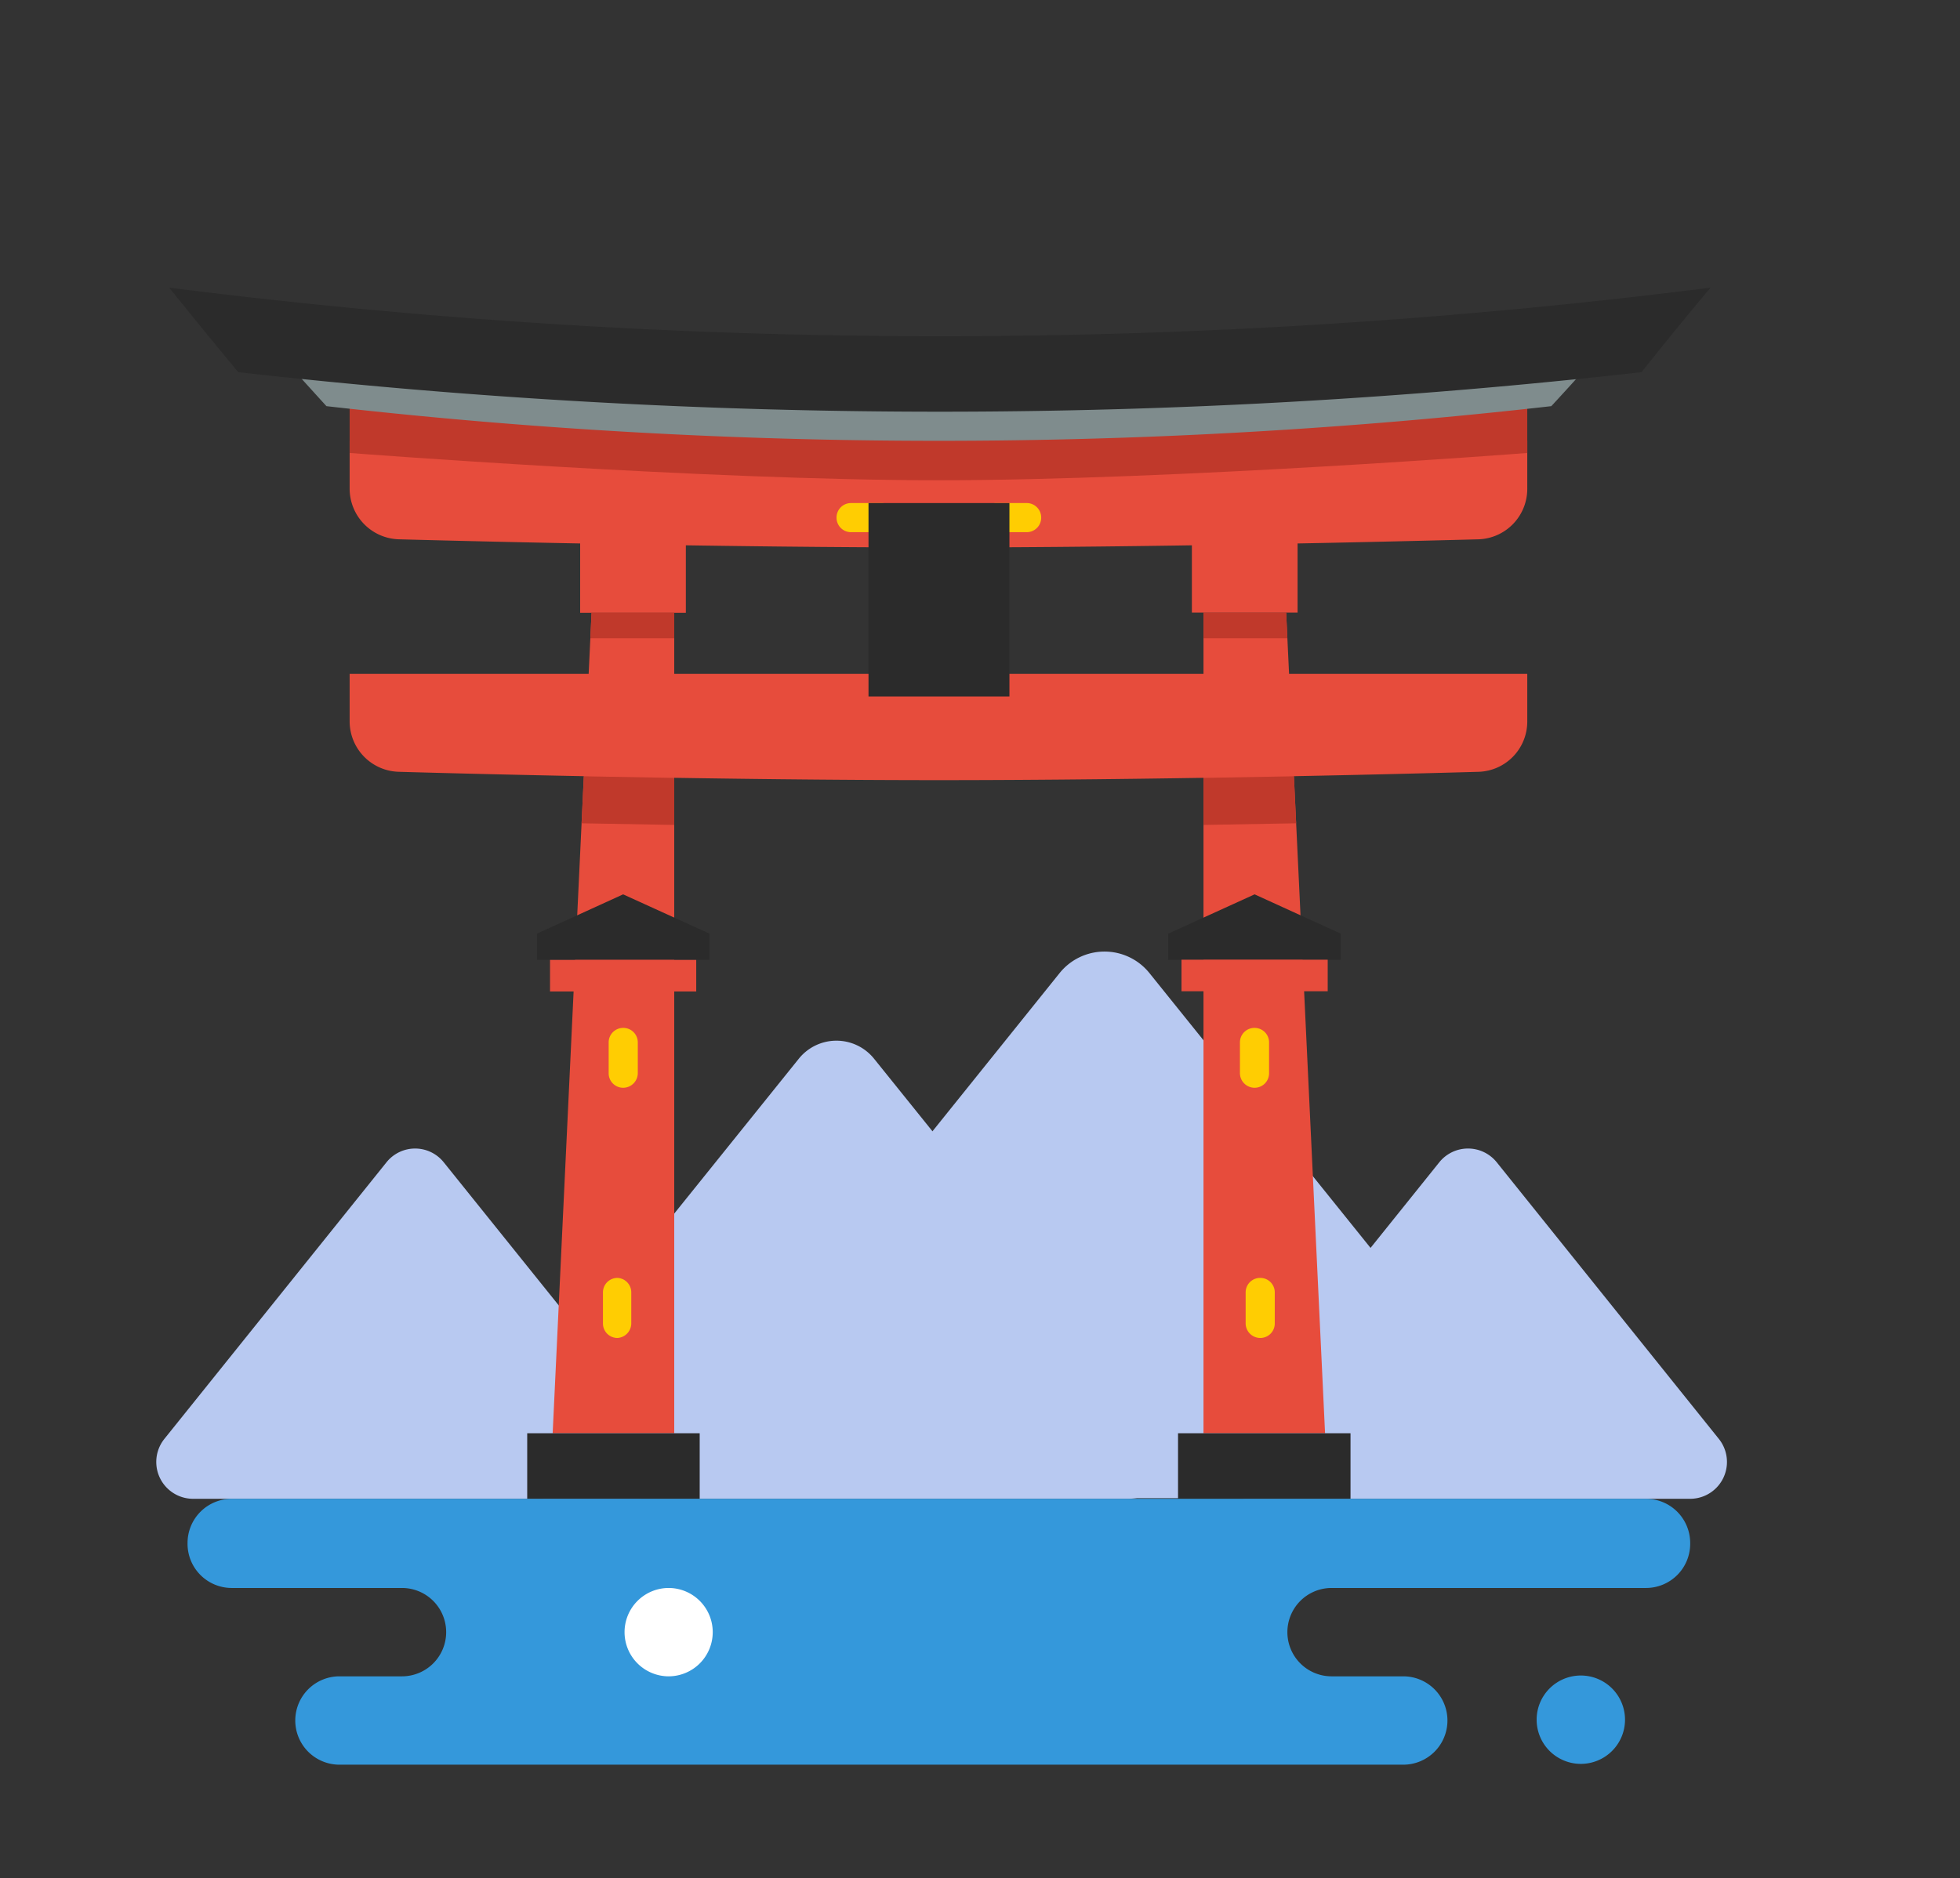 <svg id="_ÎÓÈ_1" data-name="—ÎÓÈ_1" xmlns="http://www.w3.org/2000/svg" viewBox="0 0 96.25 92.25"><rect x="0" y="0" width="96.25" height="92.25" fill="#333333" stroke="none"/><defs><style>.cls-1{fill:#b8c9f1;}.cls-2{fill:#e74c3c;}.cls-3{fill:#c0392b;}.cls-4{fill:#7f8c8d;}.cls-5{fill:#2b2b2b;}.cls-6{fill:#ffcd02;}.cls-7{fill:#3498db;}.cls-8{fill:#fff;}</style></defs><path class="cls-1" d="M73.5,69,56.44,47.79a2.83,2.83,0,0,0-4.4,0L35,69a2.82,2.82,0,0,0,2.2,4.59H71.3A2.83,2.83,0,0,0,73.5,69Z"/><path class="cls-1" d="M57.22,69.77,42.92,52a2.37,2.37,0,0,0-3.69,0L24.94,69.77a2.37,2.37,0,0,0,1.84,3.85H55.37A2.37,2.37,0,0,0,57.22,69.77Z"/><path class="cls-1" d="M32.71,70.68,21.79,57.09a1.8,1.8,0,0,0-2.81,0L8.07,70.68a1.81,1.81,0,0,0,1.41,2.94H31.3A1.81,1.81,0,0,0,32.71,70.68Z"/><path class="cls-1" d="M84.41,70.68,73.5,57.09a1.81,1.81,0,0,0-2.82,0L59.77,70.68a1.81,1.81,0,0,0,1.41,2.94H83A1.81,1.81,0,0,0,84.41,70.68Z"/><path class="cls-2" d="M75,21.65H17.17V24a2.49,2.49,0,0,0,2.41,2.49c4.88.13,16.31.4,26.53.4s21.64-.27,26.52-.4A2.48,2.48,0,0,0,75,24Z"/><path class="cls-2" d="M75,33.1H17.17v2.33a2.48,2.48,0,0,0,2.41,2.48c4.88.14,16.31.41,26.53.41s21.64-.27,26.52-.41A2.47,2.47,0,0,0,75,35.43Z"/><path class="cls-3" d="M75,17.51H17.17v4.74s17.37,1.34,28.94,1.34S75,22.25,75,22.25Z"/><path class="cls-4" d="M79.18,16.63a263.38,263.38,0,0,1-66.15,0q1.49,1.66,3,3.32a266.49,266.49,0,0,0,60.15,0C77.2,18.85,78.19,17.74,79.18,16.63Z"/><path class="cls-5" d="M84,14.13a301.45,301.45,0,0,1-75.69,0c1.12,1.39,2.24,2.77,3.39,4.15a306.54,306.54,0,0,0,68.91,0C81.71,16.9,82.83,15.52,84,14.13Z"/><polygon class="cls-2" points="33.11 30.09 29.05 30.09 27.14 70.4 33.11 70.4 33.11 30.09"/><rect class="cls-2" x="28.49" y="26.19" width="5.19" height="3.91"/><rect class="cls-5" x="25.89" y="70.4" width="8.47" height="3.22"/><polygon class="cls-5" points="34.84 45.86 30.6 43.93 26.37 45.86 26.37 47.15 34.84 47.15 34.84 45.86"/><rect class="cls-2" x="27.01" y="47.15" width="7.18" height="1.55"/><path class="cls-3" d="M28.67,38.13l-.11,2.31,4.55.08V38.21Z"/><path class="cls-6" d="M30.6,50.49h0a.71.71,0,0,0-.71.71v1.51a.71.71,0,0,0,.71.72h0a.72.72,0,0,0,.72-.72V51.2A.71.71,0,0,0,30.6,50.49Z"/><path class="cls-6" d="M41.08,25.42h0a.71.71,0,0,0,.71.72H43.3a.72.72,0,0,0,.72-.72h0a.71.71,0,0,0-.72-.71H41.79A.71.71,0,0,0,41.08,25.42Z"/><path class="cls-6" d="M51.13,25.42h0a.71.71,0,0,1-.71.72H48.91a.72.72,0,0,1-.72-.72h0a.71.71,0,0,1,.72-.71h1.51A.71.71,0,0,1,51.13,25.42Z"/><path class="cls-6" d="M30.32,62.77h0a.71.71,0,0,0-.71.71V65a.71.71,0,0,0,.71.72h0A.72.72,0,0,0,31,65V63.48A.71.71,0,0,0,30.32,62.77Z"/><polygon class="cls-3" points="33.11 30.09 29.05 30.09 28.99 31.35 33.11 31.35 33.11 30.09"/><polygon class="cls-2" points="59.1 30.09 63.16 30.09 65.07 70.4 59.1 70.4 59.1 30.09"/><rect class="cls-2" x="58.54" y="26.19" width="5.19" height="3.91" transform="translate(122.26 56.28) rotate(180)"/><rect class="cls-5" x="57.85" y="70.4" width="8.47" height="3.22" transform="translate(124.17 144.02) rotate(180)"/><polygon class="cls-5" points="57.37 45.86 61.61 43.93 65.84 45.86 65.84 47.15 57.37 47.15 57.37 45.86"/><rect class="cls-2" x="58.02" y="47.15" width="7.18" height="1.55" transform="translate(123.22 95.84) rotate(180)"/><path class="cls-3" d="M63.54,38.13l.11,2.31-4.55.08V38.21Z"/><path class="cls-6" d="M61.61,50.49h0a.71.71,0,0,1,.71.71v1.51a.71.71,0,0,1-.71.72h0a.72.72,0,0,1-.72-.72V51.2A.71.71,0,0,1,61.61,50.49Z"/><path class="cls-6" d="M61.89,62.77h0a.71.71,0,0,1,.71.71V65a.71.71,0,0,1-.71.72h0a.72.72,0,0,1-.72-.72V63.48A.71.71,0,0,1,61.89,62.77Z"/><polygon class="cls-3" points="59.1 30.09 63.16 30.09 63.22 31.35 59.1 31.35 59.1 30.09"/><rect class="cls-5" x="42.65" y="24.71" width="6.92" height="9.5"/><path class="cls-7" d="M83,75.79h0a2.17,2.17,0,0,0-2.17-2.17H11.38a2.17,2.17,0,0,0-2.17,2.17h0A2.17,2.17,0,0,0,11.38,78h8.36a2.17,2.17,0,0,1,2.17,2.17h0a2.17,2.17,0,0,1-2.17,2.17H16.67a2.17,2.17,0,0,0-2.17,2.17h0a2.17,2.17,0,0,0,2.17,2.17H68.91a2.17,2.17,0,0,0,2.17-2.17h0a2.17,2.17,0,0,0-2.17-2.17H65.39a2.17,2.17,0,0,1-2.17-2.17h0A2.17,2.17,0,0,1,65.39,78H80.83A2.17,2.17,0,0,0,83,75.79Z"/><path class="cls-7" d="M77.63,82.3h0a2.17,2.17,0,0,0-2.17,2.17h0a2.17,2.17,0,0,0,2.17,2.17h0a2.17,2.17,0,0,0,2.17-2.17h0A2.17,2.17,0,0,0,77.63,82.3Z"/><path class="cls-8" d="M32.84,78h0a2.17,2.17,0,0,0-2.17,2.17h0a2.17,2.17,0,0,0,2.17,2.17h0A2.17,2.17,0,0,0,35,80.13h0A2.17,2.17,0,0,0,32.84,78Z"/></svg>